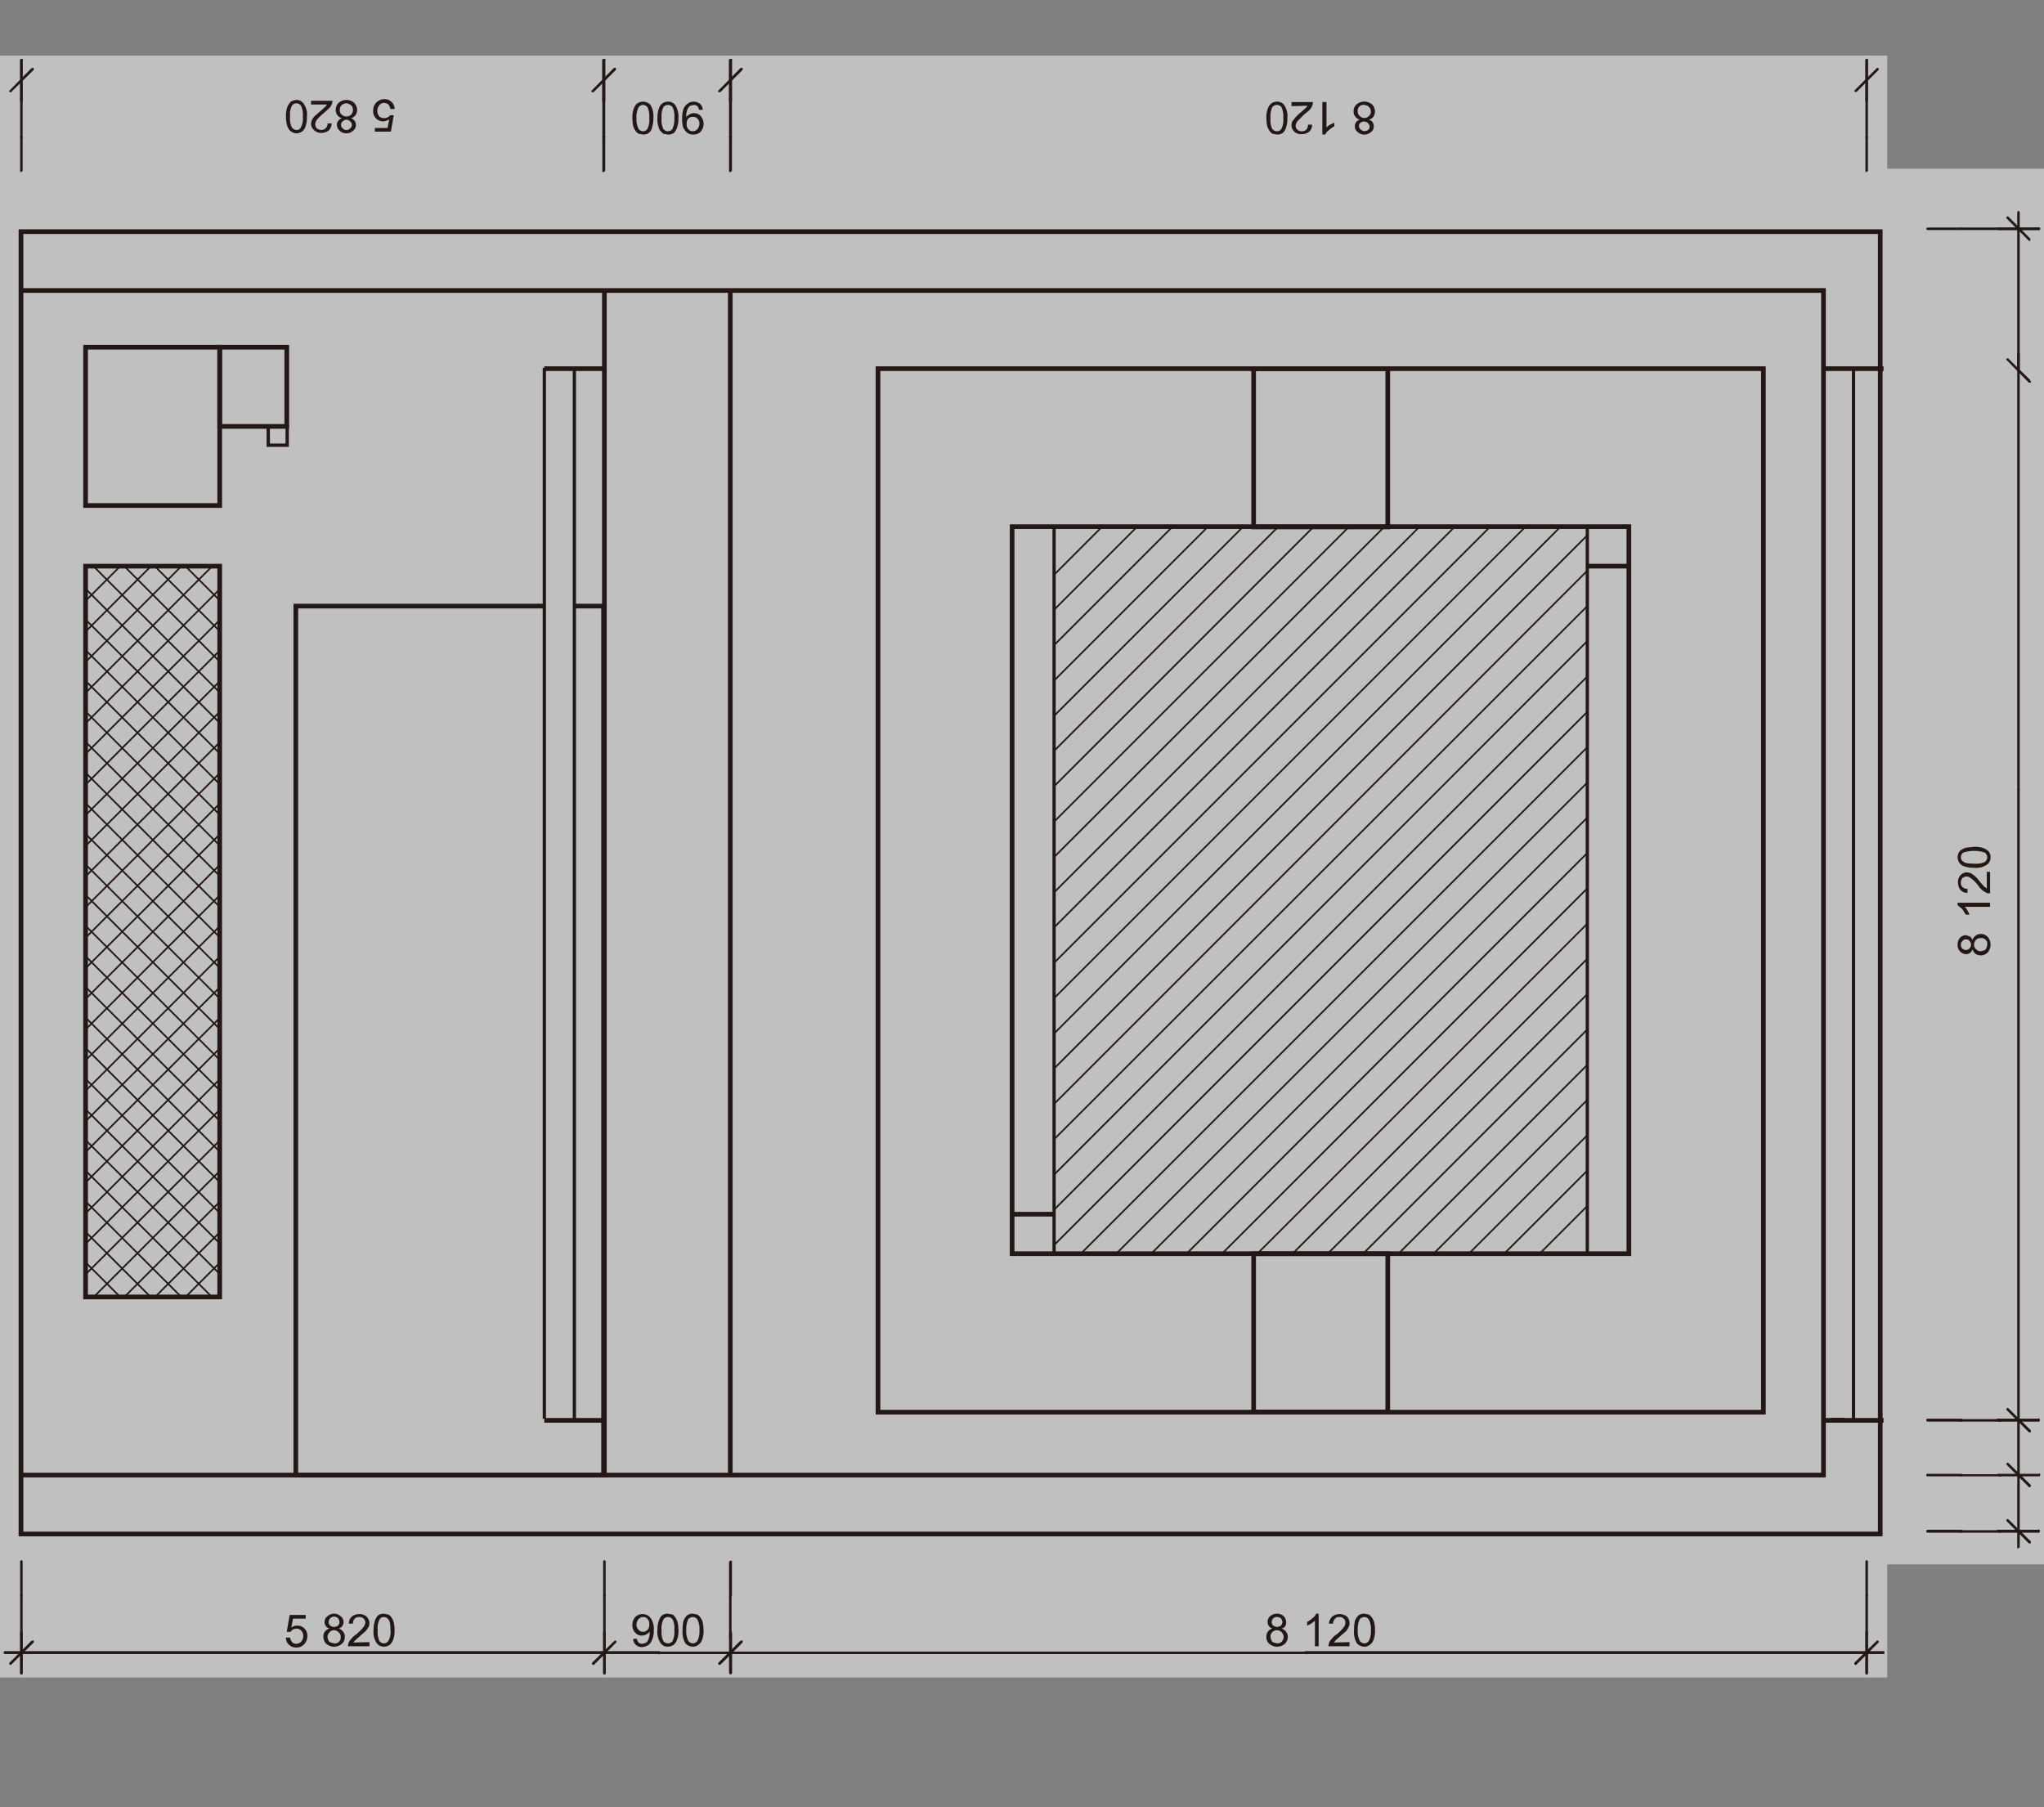 <svg xmlns="http://www.w3.org/2000/svg" xmlns:xlink="http://www.w3.org/1999/xlink" width="496.8" height="439.2" viewBox="0 0 496.8 439.2">
  <rect x="0" y="0" width="496.8" height="439.2" fill="#808080" stroke="none"/>
  <defs>
    <clipPath id="a" transform="translate(0 13.5)">
      <rect x="20.8" y="124.1" width="32.6" height="177.61" style="fill: none"/>
    </clipPath>
    <clipPath id="b" transform="translate(0 13.5)">
      <rect x="256.2" y="114.5" width="129.6" height="176.69" style="fill: none"/>
    </clipPath>
  </defs>
  <g>
    <polygon points="496.8 41 496.8 380.2 458.7 380.2 458.7 407.7 0 407.7 0 13.5 458.7 13.5 458.7 41 496.8 41" style="fill: #fff;opacity: 0.5"/>
    <g>
      <rect x="5.1" y="56.3" width="451.9" height="316.52" style="fill: none;stroke: #231815;stroke-miterlimit: 10;stroke-width: 1.137px"/>
      <g>
        <path d="M477.8,217.4a1.3,1.3,0,0,0,.9-2.2,1,1,0,0,0-.9-.4.9.9,0,0,0-.8.4,1,1,0,0,0-.4.9,1.2,1.2,0,0,0,.3.9,1.8,1.8,0,0,0,.9.4Zm3.6.3.8-.2a.9.9,0,0,0,.6-.6,2.4,2.4,0,0,0,.2-.8,1.4,1.4,0,0,0-1.6-1.6,1.5,1.5,0,0,0-1.1.4,1.8,1.8,0,0,0-.5,1.2,1.4,1.4,0,0,0,.5,1.1,1.6,1.6,0,0,0,1.1.5Zm-2-.5a1.5,1.5,0,0,1-.6.9,1.7,1.7,0,0,1-1,.3,2.2,2.2,0,0,1-2-2.3,2.5,2.5,0,0,1,.6-1.7,2,2,0,0,1,1.5-.6l.9.3a1.5,1.5,0,0,1,.6.9,1.9,1.9,0,0,1,.8-1.1,1.7,1.7,0,0,1,1.2-.4,2.1,2.1,0,0,1,1.7.7,2.9,2.9,0,0,1,0,3.8,2.4,2.4,0,0,1-1.7.7,2.8,2.8,0,0,1-1.3-.4,3,3,0,0,1-.7-1.1Z" transform="translate(0 13.5)" style="fill: #231815"/>
        <path d="M483.7,205.9v1h-6.2a2.2,2.2,0,0,1,.7.9,9.3,9.3,0,0,1,.5,1h-.9l-.9-1.4-1.1-.9v-.6Z" transform="translate(0 13.5)" style="fill: #231815"/>
        <path d="M482.8,198.4h.9v5.2H483l-1-.6a5.1,5.1,0,0,1-1.2-1.3,8.8,8.8,0,0,0-1.7-1.7,2.1,2.1,0,0,0-1.1-.5,1.8,1.8,0,0,0-1,.4,1.5,1.5,0,0,0-.4,1.1,1.4,1.4,0,0,0,.4,1.1,1.6,1.6,0,0,0,1.2.4v1a2.2,2.2,0,0,1-1.7-.7,2.8,2.8,0,0,1-.6-1.8,2.4,2.4,0,0,1,.6-1.8,2.4,2.4,0,0,1,1.6-.7l.9.2,1,.7a11.6,11.6,0,0,1,1.3,1.5l1,1.1.6.4v-3.9Z" transform="translate(0 13.5)" style="fill: #231815"/>
        <path d="M479.8,196.4a5.1,5.1,0,0,0,2.6-.4,1.4,1.4,0,0,0,.6-1.1,1.4,1.4,0,0,0-.6-1.2,8.6,8.6,0,0,0-5.2,0,1.4,1.4,0,0,0-.6,1.2,1.1,1.1,0,0,0,.6,1c.4.4,1.3.5,2.6.5Zm0,1a6.5,6.5,0,0,1-2.2-.3,2.4,2.4,0,0,1-1.3-.8,2.4,2.4,0,0,1-.2-2.6,1.6,1.6,0,0,1,.7-.7,3.3,3.3,0,0,1,1.2-.5l1.8-.2a6.5,6.5,0,0,1,2.2.3,3.2,3.2,0,0,1,1.3.8,2,2,0,0,1,.5,1.5,2.1,2.1,0,0,1-.8,1.7,4.7,4.7,0,0,1-3.2.8Z" transform="translate(0 13.5)" style="fill: #231815"/>
      </g>
      <g>
        <path d="M95.9,13h-1a2.8,2.8,0,0,0-.5-1.1,1.8,1.8,0,0,0-1-.4,1.4,1.4,0,0,0-1.2.6,2,2,0,0,0-.5,1.4,2.1,2.1,0,0,0,.5,1.3,1.6,1.6,0,0,0,1.2.4,1.1,1.1,0,0,0,.8-.2,1,1,0,0,0,.6-.5h.9l-.7,4H91.1v-.9h3.1l.4-2.1a3,3,0,0,1-1.5.5,2.6,2.6,0,0,1-1.7-.7,2.5,2.5,0,0,1-.7-1.9,2.8,2.8,0,0,1,.6-1.8,2.7,2.7,0,0,1,2.1-1,2.4,2.4,0,0,1,1.7.6,2.5,2.5,0,0,1,.8,1.6Z" transform="translate(0 13.5)" style="fill: #231815"/>
        <path d="M85.5,16.9a1,1,0,0,0-.4-.9,1.2,1.2,0,0,0-1.8,0,.9.9,0,0,0-.4.8,1,1,0,0,0,.4.9,1.2,1.2,0,0,0,1.8,0,.9.9,0,0,0,.4-.8Zm.3-3.7a3.1,3.1,0,0,0-.2-.8,1,1,0,0,0-.6-.5,1.3,1.3,0,0,0-.8-.3,1.7,1.7,0,0,0-1.2.5,1.5,1.5,0,0,0-.4,1.1,1.3,1.3,0,0,0,.5,1.2,1.7,1.7,0,0,0,2.2,0,1.7,1.7,0,0,0,.5-1.2Zm-.5,2a2.2,2.2,0,0,1,.9.7,1.4,1.4,0,0,1,.3.9,1.8,1.8,0,0,1-.7,1.5,2.4,2.4,0,0,1-3.2,0,1.8,1.8,0,0,1-.7-1.5,1.2,1.2,0,0,1,.3-.9,2.2,2.2,0,0,1,.9-.7,1.8,1.8,0,0,1-1.1-.7,2,2,0,0,1-.4-1.3,2.3,2.3,0,0,1,.7-1.7,2.9,2.9,0,0,1,3.8,0,2.8,2.8,0,0,1,.7,1.7,2.2,2.2,0,0,1-.4,1.3,1.6,1.6,0,0,1-1.1.7Z" transform="translate(0 13.5)" style="fill: #231815"/>
        <path d="M75.6,11.9V11h5.2a1.3,1.3,0,0,1-.1.6,2.4,2.4,0,0,1-.6,1.1l-1.3,1.2a14.2,14.2,0,0,0-1.7,1.6,2.4,2.4,0,0,0-.5,1.2,1.8,1.8,0,0,0,.4,1,2.1,2.1,0,0,0,1.1.4,1.4,1.4,0,0,0,1.1-.5,1.2,1.2,0,0,0,.4-1.1h1a2.4,2.4,0,0,1-.7,1.7,2.8,2.8,0,0,1-1.8.6,2.5,2.5,0,0,1-1.8-.7,2.1,2.1,0,0,1-.7-1.5,2.9,2.9,0,0,1,.2-.9,3.6,3.6,0,0,1,.7-1L78,13.4l1.1-1,.4-.5Z" transform="translate(0 13.5)" style="fill: #231815"/>
        <path d="M73.6,14.8a4.9,4.9,0,0,0-.4-2.5,1.3,1.3,0,0,0-2.3,0,4.9,4.9,0,0,0-.4,2.5,5.1,5.1,0,0,0,.4,2.6,1.5,1.5,0,0,0,1.2.7,1.1,1.1,0,0,0,1-.6,4.6,4.6,0,0,0,.5-2.7Zm1,0a7.1,7.1,0,0,1-.3,2.3,2.4,2.4,0,0,1-.8,1.3,2.4,2.4,0,0,1-1.4.5,1.8,1.8,0,0,1-1.1-.3,1.9,1.9,0,0,1-.8-.7,4.3,4.3,0,0,1-.5-1.2,9.2,9.2,0,0,1-.2-1.9,6.9,6.9,0,0,1,.3-2.2,4.1,4.1,0,0,1,.8-1.3,2.5,2.5,0,0,1,1.5-.5,2,2,0,0,1,1.7.9,4.4,4.4,0,0,1,.8,3.1Z" transform="translate(0 13.5)" style="fill: #231815"/>
      </g>
      <g>
        <path d="M166.9,16.6a1.7,1.7,0,0,0,.4,1.3,1.3,1.3,0,0,0,1.1.5,1.6,1.6,0,0,0,1.1-.5,2.2,2.2,0,0,0,.5-1.4,1.7,1.7,0,0,0-.5-1.2,1.4,1.4,0,0,0-1.1-.4,1.5,1.5,0,0,0-1.1.4,1.8,1.8,0,0,0-.4,1.3Zm3.9-3.4h-.9a1.9,1.9,0,0,0-.4-.9,1.6,1.6,0,0,0-.9-.3l-.8.2a1.2,1.2,0,0,0-.5.5,3,3,0,0,0-.4,1,3.7,3.7,0,0,0-.1,1.1V15a1.9,1.9,0,0,1,.8-.7,2,2,0,0,1,1.1-.3,2.1,2.1,0,0,1,1.6.7,2.9,2.9,0,0,1,0,3.8,2.4,2.4,0,0,1-1.8.7,2.3,2.3,0,0,1-1.4-.4,4,4,0,0,1-1-1.2,6.1,6.1,0,0,1-.3-2.2,7.8,7.8,0,0,1,.3-2.4,3.4,3.4,0,0,1,1-1.3,2.5,2.5,0,0,1,3,0,2,2,0,0,1,.7,1.5Z" transform="translate(0 13.5)" style="fill: #231815"/>
        <path d="M163.9,15.2a5.4,5.4,0,0,0-.4-2.6,1.4,1.4,0,0,0-1.2-.6,1.4,1.4,0,0,0-1.1.6,5.4,5.4,0,0,0-.4,2.6,5.1,5.1,0,0,0,.4,2.6,1.4,1.4,0,0,0,1.2.6,1.4,1.4,0,0,0,1-.5,5.6,5.6,0,0,0,.5-2.7Zm1,0a6.5,6.5,0,0,1-.3,2.2,3.7,3.7,0,0,1-.8,1.4,2.4,2.4,0,0,1-1.5.4l-1.1-.2-.8-.8a3.6,3.6,0,0,1-.4-1.1,5.3,5.3,0,0,1-.2-1.9,6.5,6.5,0,0,1,.3-2.2,2.4,2.4,0,0,1,.8-1.3,2.4,2.4,0,0,1,1.4-.5,2.2,2.2,0,0,1,1.8.8,5.4,5.4,0,0,1,.8,3.2Z" transform="translate(0 13.5)" style="fill: #231815"/>
        <path d="M157.8,15.2a5.4,5.4,0,0,0-.4-2.6,1.4,1.4,0,0,0-1.1-.6,1.3,1.3,0,0,0-1.1.6,5.1,5.1,0,0,0-.5,2.6,4.9,4.9,0,0,0,.5,2.6,1.3,1.3,0,0,0,1.1.6,1.2,1.2,0,0,0,1-.5,4.6,4.6,0,0,0,.5-2.7Zm1,0a6.5,6.5,0,0,1-.3,2.2,2.2,2.2,0,0,1-.8,1.4,2.3,2.3,0,0,1-1.4.4l-1.1-.2a2,2,0,0,1-.8-.8,3.7,3.7,0,0,1-.5-1.1,9.2,9.2,0,0,1-.2-1.9A6.5,6.5,0,0,1,154,13a3.2,3.2,0,0,1,.8-1.3,2.5,2.5,0,0,1,1.5-.5,2.5,2.5,0,0,1,1.8.8,5.4,5.4,0,0,1,.7,3.2Z" transform="translate(0 13.5)" style="fill: #231815"/>
      </g>
      <g>
        <g>
          <path d="M69.5,384.5h1a2.3,2.3,0,0,0,.5,1.1,1.3,1.3,0,0,0,1,.4,1.7,1.7,0,0,0,1.2-.5,2.2,2.2,0,0,0,.5-1.4,1.7,1.7,0,0,0-.5-1.3,1.7,1.7,0,0,0-1.2-.5l-.8.2-.6.6h-.9l.7-4.1h3.9v.9H71.2l-.4,2.2a2.1,2.1,0,0,1,1.5-.5,2.3,2.3,0,0,1,1.7.7,2.4,2.4,0,0,1,.7,1.8,2.8,2.8,0,0,1-.6,1.8,2.4,2.4,0,0,1-2.1,1,2.4,2.4,0,0,1-1.7-.6,2.3,2.3,0,0,1-.8-1.6Z" transform="translate(0 13.5)" style="fill: #231815"/>
          <path d="M79.9,380.7a1,1,0,0,0,.4.9,1.5,1.5,0,0,0,1.8,0,1,1,0,0,0,.4-.9,1.3,1.3,0,0,0-2.6,0Zm-.3,3.6a2.4,2.4,0,0,0,.2.8.9.9,0,0,0,.6.6l.8.2a1.4,1.4,0,0,0,1.6-1.6,1.3,1.3,0,0,0-.5-1.1,1.6,1.6,0,0,0-1.1-.5,1.4,1.4,0,0,0-1.1.5,1.6,1.6,0,0,0-.5,1.1Zm.5-2a1.5,1.5,0,0,1-.9-.6,1.7,1.7,0,0,1-.3-1,1.6,1.6,0,0,1,.7-1.4,2.4,2.4,0,0,1,3.2,0,1.7,1.7,0,0,1,.7,1.4,1.7,1.7,0,0,1-.3,1,1.5,1.5,0,0,1-.9.6,1.9,1.9,0,0,1,1.1.8,1.6,1.6,0,0,1,.4,1.2,2.1,2.1,0,0,1-.7,1.7,2.9,2.9,0,0,1-3.8,0,2.4,2.4,0,0,1-.7-1.7A2,2,0,0,1,79,383a2.1,2.1,0,0,1,1.1-.7Z" transform="translate(0 13.5)" style="fill: #231815"/>
          <path d="M89.8,385.6v1H84.6a1.5,1.5,0,0,1,.1-.7,2.1,2.1,0,0,1,.6-1,5.1,5.1,0,0,1,1.3-1.2,13.2,13.2,0,0,0,1.7-1.7,2.1,2.1,0,0,0,.5-1.2,1.4,1.4,0,0,0-1.5-1.3,1.4,1.4,0,0,0-1.1.4,1.6,1.6,0,0,0-.4,1.2h-1a2.2,2.2,0,0,1,.7-1.7,2.8,2.8,0,0,1,1.8-.6,2.4,2.4,0,0,1,1.8.6,2.4,2.4,0,0,1,.7,1.6,2.9,2.9,0,0,1-.2.9l-.7,1-1.5,1.3-1.1,1-.4.5Z" transform="translate(0 13.5)" style="fill: #231815"/>
          <path d="M91.8,382.7a5.4,5.4,0,0,0,.4,2.6,1.4,1.4,0,0,0,1.1.6,1.3,1.3,0,0,0,1.1-.6,4.2,4.2,0,0,0,.5-2.6c0-1.3-.1-2.2-.5-2.6a1.3,1.3,0,0,0-1.1-.6,1.2,1.2,0,0,0-1,.5,4.6,4.6,0,0,0-.5,2.7Zm-1,0a6.5,6.5,0,0,1,.3-2.2,3.2,3.2,0,0,1,.8-1.4,2.3,2.3,0,0,1,1.4-.4l1.1.2a2,2,0,0,1,.8.8,3.7,3.7,0,0,1,.5,1.1,9.2,9.2,0,0,1,.2,1.9,6.5,6.5,0,0,1-.3,2.2,3.2,3.2,0,0,1-.8,1.3,2.5,2.5,0,0,1-1.5.5,2.1,2.1,0,0,1-1.7-.8,4.7,4.7,0,0,1-.8-3.2Z" transform="translate(0 13.5)" style="fill: #231815"/>
        </g>
        <g>
          <path d="M157.8,381.3a1.7,1.7,0,0,0-.4-1.3,1.3,1.3,0,0,0-1.1-.5,1.6,1.6,0,0,0-1.1.5,2.2,2.2,0,0,0-.5,1.4,1.7,1.7,0,0,0,.5,1.2,1.4,1.4,0,0,0,1.1.5,1.6,1.6,0,0,0,1.1-.5,1.8,1.8,0,0,0,.4-1.3Zm-3.9,3.5h.9a1.9,1.9,0,0,0,.4.9,1.4,1.4,0,0,0,.9.3l.8-.2a1.2,1.2,0,0,0,.5-.5,3,3,0,0,0,.4-1,3.7,3.7,0,0,0,.1-1.1v-.2a1.9,1.9,0,0,1-.8.7,2,2,0,0,1-1.1.3,2,2,0,0,1-1.6-.7,2.5,2.5,0,0,1-.7-1.9,2.9,2.9,0,0,1,.7-1.9,2.4,2.4,0,0,1,1.8-.7,2.3,2.3,0,0,1,1.4.4,2.7,2.7,0,0,1,.9,1.2,4.3,4.3,0,0,1,.4,2.2,5.5,5.5,0,0,1-.4,2.4,2.5,2.5,0,0,1-.9,1.3,3,3,0,0,1-1.5.5,2.1,2.1,0,0,1-1.5-.5,1.9,1.9,0,0,1-.7-1.4Z" transform="translate(0 13.5)" style="fill: #231815"/>
          <path d="M160.8,382.7a5.4,5.4,0,0,0,.4,2.6,1.4,1.4,0,0,0,1.1.6,1.4,1.4,0,0,0,1.2-.6,5.4,5.4,0,0,0,.4-2.6,5.1,5.1,0,0,0-.4-2.6,1.4,1.4,0,0,0-1.2-.6,1.2,1.2,0,0,0-1,.5,4.6,4.6,0,0,0-.5,2.7Zm-1,0a6.5,6.5,0,0,1,.3-2.2,3.2,3.2,0,0,1,.8-1.4,2.3,2.3,0,0,1,1.4-.4l1.2.2a2.7,2.7,0,0,1,.7.8,3.7,3.7,0,0,1,.5,1.1,9.2,9.2,0,0,1,.2,1.9,6.5,6.5,0,0,1-.3,2.2,3.2,3.2,0,0,1-.8,1.3,2.5,2.5,0,0,1-1.5.5,2.1,2.1,0,0,1-1.7-.8,4.7,4.7,0,0,1-.8-3.2Z" transform="translate(0 13.5)" style="fill: #231815"/>
          <path d="M166.8,382.7a5.1,5.1,0,0,0,.5,2.6,1.4,1.4,0,0,0,1.1.6,1.3,1.3,0,0,0,1.1-.6,5.1,5.1,0,0,0,.5-2.6,4.9,4.9,0,0,0-.5-2.6,1.3,1.3,0,0,0-1.1-.6,1.6,1.6,0,0,0-1.1.5,5.6,5.6,0,0,0-.5,2.7Zm-.9,0a11.8,11.8,0,0,1,.2-2.2,3.4,3.4,0,0,1,.9-1.4,2.1,2.1,0,0,1,1.4-.4l1.1.2a3,3,0,0,1,.8.8,3.7,3.7,0,0,1,.5,1.1,9.2,9.2,0,0,1,.2,1.9,6.5,6.5,0,0,1-.3,2.2,2.5,2.5,0,0,1-.9,1.3,2,2,0,0,1-1.4.5,2.5,2.5,0,0,1-1.8-.8,5.4,5.4,0,0,1-.7-3.2Z" transform="translate(0 13.5)" style="fill: #231815"/>
        </g>
        <g>
          <path d="M309.1,380.7a1,1,0,0,0,.4.9,1.5,1.5,0,0,0,1.8,0,1.3,1.3,0,0,0,.4-.9,1.8,1.8,0,0,0-.4-.9,1.6,1.6,0,0,0-.9-.3,1.2,1.2,0,0,0-1.3,1.2Zm-.3,3.6a2.4,2.4,0,0,0,.2.8.9.9,0,0,0,.6.6l.8.2a1.4,1.4,0,0,0,1.1-.4,1.7,1.7,0,0,0,.5-1.2,1.7,1.7,0,0,0-1.6-1.6,1.7,1.7,0,0,0-1.2.5,1.5,1.5,0,0,0-.4,1.1Zm.5-2a1.5,1.5,0,0,1-.9-.6,1.7,1.7,0,0,1-.3-1,1.8,1.8,0,0,1,.6-1.4,2.4,2.4,0,0,1,1.7-.6,2.1,2.1,0,0,1,1.6.6,2,2,0,0,1,.6,1.4,1.6,1.6,0,0,1-.2,1,1.5,1.5,0,0,1-.9.6,2.3,2.3,0,0,1,1.1.8,2.1,2.1,0,0,1,.4,1.2,2.4,2.4,0,0,1-.7,1.7,2.9,2.9,0,0,1-3.8,0,2.1,2.1,0,0,1-.7-1.7,2,2,0,0,1,.4-1.3,1.8,1.8,0,0,1,1.1-.7Z" transform="translate(0 13.5)" style="fill: #231815"/>
          <path d="M320.5,386.6h-.9v-6.2l-.9.7-1,.5v-.9a7.1,7.1,0,0,0,1.4-1,2.4,2.4,0,0,0,.8-1h.6v7.9Z" transform="translate(0 13.5)" style="fill: #231815"/>
          <path d="M328,385.6v1h-5.1a1.5,1.5,0,0,1,.1-.7,2.1,2.1,0,0,1,.6-1,5.1,5.1,0,0,1,1.3-1.2,13.2,13.2,0,0,0,1.7-1.7,1.9,1.9,0,0,0,.4-1.2,1.1,1.1,0,0,0-.4-.9,1.2,1.2,0,0,0-1-.4,1.2,1.2,0,0,0-1.1.4,1.7,1.7,0,0,0-.5,1.2h-1a2.7,2.7,0,0,1,.8-1.7,2.6,2.6,0,0,1,1.8-.6,2.8,2.8,0,0,1,1.8.6,2.3,2.3,0,0,1,.6,1.6,1.5,1.5,0,0,1-.2.9,3.7,3.7,0,0,1-.6,1l-1.5,1.3-1.1,1-.4.5Z" transform="translate(0 13.5)" style="fill: #231815"/>
          <path d="M330,382.7a5.1,5.1,0,0,0,.5,2.6,1.4,1.4,0,0,0,1.1.6,1.3,1.3,0,0,0,1.1-.6,5.1,5.1,0,0,0,.5-2.6,4.9,4.9,0,0,0-.5-2.6,1.3,1.3,0,0,0-1.1-.6,1.6,1.6,0,0,0-1.1.5,5.6,5.6,0,0,0-.5,2.7Zm-.9,0a11.8,11.8,0,0,1,.2-2.2,3.4,3.4,0,0,1,.9-1.4,2.1,2.1,0,0,1,1.4-.4l1.1.2a3,3,0,0,1,.8.8,3.7,3.7,0,0,1,.5,1.1,9.2,9.2,0,0,1,.2,1.9,6.5,6.5,0,0,1-.3,2.2,2.5,2.5,0,0,1-.9,1.3,2,2,0,0,1-1.4.5,2.5,2.5,0,0,1-1.8-.8,5.4,5.4,0,0,1-.7-3.2Z" transform="translate(0 13.5)" style="fill: #231815"/>
        </g>
      </g>
      <g>
        <path d="M332.9,17.2a1.4,1.4,0,0,0-2.2-.9,1,1,0,0,0-.4.9,1.4,1.4,0,0,0,2.2.9,1.1,1.1,0,0,0,.4-.9Zm.3-3.6a2.4,2.4,0,0,0-.2-.8l-.6-.6-.8-.2a1.4,1.4,0,0,0-1.6,1.6,1.3,1.3,0,0,0,.5,1.1,1.5,1.5,0,0,0,2.2,0,1.4,1.4,0,0,0,.5-1.1Zm-.5,2a1.5,1.5,0,0,1,.9.6,1.7,1.7,0,0,1,.3,1,1.6,1.6,0,0,1-.7,1.4,2.4,2.4,0,0,1-3.2,0,1.7,1.7,0,0,1-.7-1.4,1.7,1.7,0,0,1,.3-1,1.5,1.5,0,0,1,.9-.6,1.9,1.9,0,0,1-1.1-.8,1.6,1.6,0,0,1-.4-1.2,2.1,2.1,0,0,1,.7-1.7,2.9,2.9,0,0,1,3.8,0,2.6,2.6,0,0,1,.7,1.7,2.8,2.8,0,0,1-.4,1.3,2.1,2.1,0,0,1-1.1.7Z" transform="translate(0 13.5)" style="fill: #231815"/>
        <path d="M321.4,11.3h1v6.2a3.5,3.5,0,0,1,.9-.7l1-.5v.9a7.1,7.1,0,0,0-1.4,1,2.4,2.4,0,0,0-.8,1h-.7V11.3Z" transform="translate(0 13.5)" style="fill: #231815"/>
        <path d="M313.9,12.3v-1h5.2a1.5,1.5,0,0,1-.1.7,3,3,0,0,1-.6,1.1,8.1,8.1,0,0,1-1.3,1.1l-1.7,1.7a2.1,2.1,0,0,0-.5,1.2,1.4,1.4,0,0,0,1.5,1.3,1.4,1.4,0,0,0,1.1-.4,1.6,1.6,0,0,0,.4-1.2h1a2.2,2.2,0,0,1-.7,1.7,2.8,2.8,0,0,1-1.8.6,2.4,2.4,0,0,1-1.8-.6,2.2,2.2,0,0,1-.7-1.6,2.9,2.9,0,0,1,.2-.9l.7-.9a10.8,10.8,0,0,1,1.5-1.4l1.1-1,.4-.5Z" transform="translate(0 13.5)" style="fill: #231815"/>
        <path d="M311.9,15.2a5.4,5.4,0,0,0-.4-2.6,1.4,1.4,0,0,0-1.1-.6,1.4,1.4,0,0,0-1.2.6,5.4,5.4,0,0,0-.4,2.6,5.1,5.1,0,0,0,.4,2.6,1.4,1.4,0,0,0,1.2.6,1.2,1.2,0,0,0,1-.5,4.6,4.6,0,0,0,.5-2.7Zm1,0a6.5,6.5,0,0,1-.3,2.2,2.7,2.7,0,0,1-.8,1.4,2.3,2.3,0,0,1-1.4.4l-1.1-.2a2,2,0,0,1-.8-.8,3.7,3.7,0,0,1-.5-1.1,9.2,9.2,0,0,1-.2-1.9,6.5,6.5,0,0,1,.3-2.2,3.2,3.2,0,0,1,.8-1.3,2.5,2.5,0,0,1,1.5-.5,2.1,2.1,0,0,1,1.7.8,4.7,4.7,0,0,1,.8,3.2Z" transform="translate(0 13.5)" style="fill: #231815"/>
      </g>
      <g>
        <path d="M1.2,388.3h4a.1.1,0,0,0,.1-.1c0-.1,0-.2-.1-.2h-4c-.1,0-.1.1-.1.2a.1.1,0,0,0,.1.1" transform="translate(0 13.5)" style="fill: #231815;stroke: #231815;stroke-miterlimit: 10;stroke-width: 0.405px"/>
        <path d="M5.2,388.3h155a.1.1,0,0,0,.1-.1c0-.1,0-.2-.1-.2H5.2c-.1,0-.1.1-.1.2a.1.1,0,0,0,.1.1" transform="translate(0 13.5)" style="fill: #231815;stroke: #231815;stroke-miterlimit: 10;stroke-width: 0.405px"/>
        <path d="M7.8,385.4l-5.3,5.3c-.1.1-.1.2,0,.2s.1.1.1,0L8,385.6v-.2H7.8" transform="translate(0 13.5)" style="fill: #231815;stroke: #231815;stroke-miterlimit: 10;stroke-width: 0.405px"/>
        <path d="M5.3,393.2v-10c0-.1,0-.2-.1-.2s-.1.1-.1.2v10a.1.1,0,0,0,.2,0" transform="translate(0 13.5)" style="fill: #231815;stroke: #231815;stroke-miterlimit: 10;stroke-width: 0.405px"/>
        <path d="M147,393.2v-10c0-.1,0-.2-.1-.2s-.1.1-.1.2v10a.1.1,0,0,0,.2,0" transform="translate(0 13.5)" style="fill: #231815;stroke: #231815;stroke-miterlimit: 10;stroke-width: 0.405px"/>
        <path d="M160.2,388.3H317.5l-.2-.2H160.2c-.1,0-.1.1-.1.2a.1.1,0,0,0,.1.1" transform="translate(0 13.5)" style="fill: #231815;stroke: #231815;stroke-miterlimit: 10;stroke-width: 0.405px"/>
        <path d="M149.5,385.4l-5.4,5.3v.2c.1.1.2.1.2,0l5.3-5.3c.1-.1.1-.1,0-.2h-.1" transform="translate(0 13.5)" style="fill: #231815;stroke: #231815;stroke-miterlimit: 10;stroke-width: 0.405px"/>
        <path d="M177.7,393.2v-10a.2.2,0,0,0-.2-.2v10.2h.3" transform="translate(0 13.5)" style="fill: #231815;stroke: #231815;stroke-miterlimit: 10;stroke-width: 0.405px"/>
        <path d="M317.3,388.3H453.7a.1.1,0,0,0,.1-.1c0-.1,0-.2-.1-.2H317.3v.2h.1" transform="translate(0 13.5)" style="fill: #231815;stroke: #231815;stroke-miterlimit: 10;stroke-width: 0.405px"/>
        <path d="M180.1,385.4l-5.3,5.3c-.1.1-.1.2,0,.2s.1.1.2,0l5.3-5.3v-.2h-.2" transform="translate(0 13.5)" style="fill: #231815;stroke: #231815;stroke-miterlimit: 10;stroke-width: 0.405px"/>
        <path d="M451.1,390.9l5.3-5.3c.1-.1.1-.1,0-.2h-.1l-5.4,5.3v.2c.1.1.2.1.2,0" transform="translate(0 13.5)" style="fill: #231815;stroke: #231815;stroke-miterlimit: 10;stroke-width: 0.405px"/>
        <path d="M453.7,388.3h4.1V388h-4c-.1,0-.1.1-.1.2a.1.1,0,0,0,.1.1" transform="translate(0 13.5)" style="fill: #231815;stroke: #231815;stroke-miterlimit: 10;stroke-width: 0.405px"/>
        <path d="M453.8,393.2v-10c0-.1,0-.2-.1-.2s-.1.1-.1.2v10a.1.1,0,1,0,.2,0" transform="translate(0 13.5)" style="fill: #231815;stroke: #231815;stroke-miterlimit: 10;stroke-width: 0.405px"/>
        <path d="M5.1,366v8.2c0,.1,0,.2.1.2s.1-.1.1-.2V366a.1.1,0,0,0-.2,0" transform="translate(0 13.5)" style="fill: #231815;stroke: #231815;stroke-miterlimit: 10;stroke-width: 0.405px"/>
        <path d="M5.1,374.2v9.4c0,.1,0,.2.1.2s.1-.1.1-.2v-9.4H5.1" transform="translate(0 13.5)" style="fill: #231815;stroke: #231815;stroke-miterlimit: 10;stroke-width: 0.405px"/>
        <path d="M5.2,383.8h0" transform="translate(0 13.5)" style="fill: #231815;stroke: #231815;stroke-miterlimit: 10;stroke-width: 0.405px"/>
        <path d="M5.2,383.8h0" transform="translate(0 13.5)" style="fill: #231815;stroke: #231815;stroke-miterlimit: 10;stroke-width: 0.405px"/>
        <path d="M5.1,383.6V393c0,.1,0,.1.1.1s.1,0,.1-.1v-9.4a.1.1,0,1,0-.2,0" transform="translate(0 13.5)" style="fill: #231815;stroke: #231815;stroke-miterlimit: 10;stroke-width: 0.405px"/>
        <path d="M146.8,366v8.2c0,.1,0,.2.1.2s.1-.1.1-.2V366a.1.1,0,0,0-.2,0" transform="translate(0 13.5)" style="fill: #231815;stroke: #231815;stroke-miterlimit: 10;stroke-width: 0.405px"/>
        <path d="M146.8,374.2v9.4c0,.1,0,.2.1.2s.1-.1.1-.2v-9.4h-.2" transform="translate(0 13.5)" style="fill: #231815;stroke: #231815;stroke-miterlimit: 10;stroke-width: 0.405px"/>
        <path d="M146.9,383.8h0" transform="translate(0 13.5)" style="fill: #231815;stroke: #231815;stroke-miterlimit: 10;stroke-width: 0.405px"/>
        <path d="M146.9,383.8h0" transform="translate(0 13.5)" style="fill: #231815;stroke: #231815;stroke-miterlimit: 10;stroke-width: 0.405px"/>
        <path d="M146.8,383.6V393c0,.1,0,.1.1.1s.1,0,.1-.1v-9.4a.1.1,0,0,0-.2,0" transform="translate(0 13.5)" style="fill: #231815;stroke: #231815;stroke-miterlimit: 10;stroke-width: 0.405px"/>
        <path d="M177.4,366v8.2a.3.3,0,0,0,.1.2.2.2,0,0,0,.2-.2V366h-.3" transform="translate(0 13.5)" style="fill: #231815;stroke: #231815;stroke-miterlimit: 10;stroke-width: 0.405px"/>
        <path d="M177.4,374.2v9.6l.2-.2v-9.4h-.3" transform="translate(0 13.5)" style="fill: #231815;stroke: #231815;stroke-miterlimit: 10;stroke-width: 0.405px"/>
        <path d="M177.5,383.8a.1.1,0,0,0,.1-.1h-.1" transform="translate(0 13.5)" style="fill: #231815;stroke: #231815;stroke-miterlimit: 10;stroke-width: 0.405px"/>
        <path d="M177.5,383.8a.1.1,0,0,0,.1-.1h-.1" transform="translate(0 13.5)" style="fill: #231815;stroke: #231815;stroke-miterlimit: 10;stroke-width: 0.405px"/>
        <path d="M177.4,383.6V393a.1.1,0,0,0,.1.1c.1,0,.2,0,.2-.1v-9.4h-.3" transform="translate(0 13.5)" style="fill: #231815;stroke: #231815;stroke-miterlimit: 10;stroke-width: 0.405px"/>
        <path d="M453.6,366v8.2c0,.1,0,.2.1.2s.1-.1.1-.2V366a.1.1,0,0,0-.2,0" transform="translate(0 13.5)" style="fill: #231815;stroke: #231815;stroke-miterlimit: 10;stroke-width: 0.405px"/>
        <path d="M453.6,374.2v9.4c0,.1,0,.2.1.2s.1-.1.1-.2v-9.4h-.2" transform="translate(0 13.5)" style="fill: #231815;stroke: #231815;stroke-miterlimit: 10;stroke-width: 0.405px"/>
        <path d="M453.7,383.8a.1.1,0,0,1,.1-.1h-.1" transform="translate(0 13.5)" style="fill: #231815;stroke: #231815;stroke-miterlimit: 10;stroke-width: 0.405px"/>
        <path d="M453.7,383.8a.1.1,0,0,1,.1-.1h-.1" transform="translate(0 13.5)" style="fill: #231815;stroke: #231815;stroke-miterlimit: 10;stroke-width: 0.405px"/>
        <path d="M453.6,383.6V393c0,.1,0,.1.1.1s.1,0,.1-.1v-9.4a.1.1,0,0,0-.2,0" transform="translate(0 13.5)" style="fill: #231815;stroke: #231815;stroke-miterlimit: 10;stroke-width: 0.405px"/>
      </g>
      <g>
        <path d="M457.7,5.9h0" transform="translate(0 13.5)" style="fill: #231815;stroke: #231815;stroke-miterlimit: 10;stroke-width: 0.405px"/>
        <path d="M453.7,5.9h0" transform="translate(0 13.5)" style="fill: #231815;stroke: #231815;stroke-miterlimit: 10;stroke-width: 0.405px"/>
        <path d="M451.1,8.7l5.3-5.3c.1,0,.1-.1,0-.2h-.1l-5.4,5.4h0c.1.1.2.1.2,0" transform="translate(0 13.5)" style="fill: #231815;stroke: #231815;stroke-miterlimit: 10;stroke-width: 0.405px"/>
        <path d="M453.6,1V11h.2V1h-.2" transform="translate(0 13.5)" style="fill: #231815;stroke: #231815;stroke-miterlimit: 10;stroke-width: 0.405px"/>
        <path d="M177.4,1V11h.3V1h-.3" transform="translate(0 13.5)" style="fill: #231815;stroke: #231815;stroke-miterlimit: 10;stroke-width: 0.405px"/>
        <path d="M298.7,5.9h0" transform="translate(0 13.5)" style="fill: #231815;stroke: #231815;stroke-miterlimit: 10;stroke-width: 0.405px"/>
        <path d="M175,8.7l5.3-5.3V3.2h-.2l-5.3,5.4c-.1,0-.1.1,0,.1s.1.1.2,0" transform="translate(0 13.5)" style="fill: #231815;stroke: #231815;stroke-miterlimit: 10;stroke-width: 0.405px"/>
        <path d="M146.6,1V11h.3V1h-.3" transform="translate(0 13.5)" style="fill: #231815;stroke: #231815;stroke-miterlimit: 10;stroke-width: 0.405px"/>
        <path d="M141.6,5.9h0" transform="translate(0 13.5)" style="fill: #231815;stroke: #231815;stroke-miterlimit: 10;stroke-width: 0.405px"/>
        <path d="M144.2,8.7l5.3-5.3V3.2h-.2L144,8.6c-.1,0-.1.1,0,.1s.1.1.2,0" transform="translate(0 13.5)" style="fill: #231815;stroke: #231815;stroke-miterlimit: 10;stroke-width: 0.405px"/>
        <path d="M7.8,3.2,2.5,8.6c-.1,0-.1.1,0,.1s.1.1.1,0L8,3.4V3.2H7.8" transform="translate(0 13.5)" style="fill: #231815;stroke: #231815;stroke-miterlimit: 10;stroke-width: 0.405px"/>
        <path d="M5.2,5.9h0" transform="translate(0 13.5)" style="fill: #231815;stroke: #231815;stroke-miterlimit: 10;stroke-width: 0.405px"/>
        <path d="M5.1,1V11h.2V1H5.1" transform="translate(0 13.5)" style="fill: #231815;stroke: #231815;stroke-miterlimit: 10;stroke-width: 0.405px"/>
        <path d="M453.8,28.1V19.9h-.2v8.2h.2" transform="translate(0 13.5)" style="fill: #231815;stroke: #231815;stroke-miterlimit: 10;stroke-width: 0.405px"/>
        <path d="M453.8,19.9V10.5h-.2v9.4c0,.1,0,.1.1.1s.1,0,.1-.1" transform="translate(0 13.5)" style="fill: #231815;stroke: #231815;stroke-miterlimit: 10;stroke-width: 0.405px"/>
        <path d="M453.7,10.4h0" transform="translate(0 13.5)" style="fill: #231815;stroke: #231815;stroke-miterlimit: 10;stroke-width: 0.405px"/>
        <path d="M453.7,10.4h0" transform="translate(0 13.5)" style="fill: #231815;stroke: #231815;stroke-miterlimit: 10;stroke-width: 0.405px"/>
        <path d="M453.8,10.5V1.1a.1.1,0,0,0-.2,0v9.4h.2" transform="translate(0 13.5)" style="fill: #231815;stroke: #231815;stroke-miterlimit: 10;stroke-width: 0.405px"/>
        <path d="M177.7,28.1V19.9h-.3v8.2h.3" transform="translate(0 13.5)" style="fill: #231815;stroke: #231815;stroke-miterlimit: 10;stroke-width: 0.405px"/>
        <path d="M177.7,19.9V10.5h-.3v9.4a.1.1,0,0,0,.1.1c.1,0,.2,0,.2-.1" transform="translate(0 13.5)" style="fill: #231815;stroke: #231815;stroke-miterlimit: 10;stroke-width: 0.405px"/>
        <path d="M177.5,10.4h0" transform="translate(0 13.5)" style="fill: #231815;stroke: #231815;stroke-miterlimit: 10;stroke-width: 0.405px"/>
        <path d="M177.5,10.4h0" transform="translate(0 13.5)" style="fill: #231815;stroke: #231815;stroke-miterlimit: 10;stroke-width: 0.405px"/>
        <path d="M177.7,10.5V1.1h-.3v9.4h.3" transform="translate(0 13.5)" style="fill: #231815;stroke: #231815;stroke-miterlimit: 10;stroke-width: 0.405px"/>
        <path d="M146.9,28.1V19.9h-.3v8.2h.3" transform="translate(0 13.5)" style="fill: #231815;stroke: #231815;stroke-miterlimit: 10;stroke-width: 0.405px"/>
        <path d="M146.9,19.9V10.5h-.3v9.4a.1.1,0,0,0,.1.1c.1,0,.2,0,.2-.1" transform="translate(0 13.5)" style="fill: #231815;stroke: #231815;stroke-miterlimit: 10;stroke-width: 0.405px"/>
        <path d="M146.7,10.4h0" transform="translate(0 13.5)" style="fill: #231815;stroke: #231815;stroke-miterlimit: 10;stroke-width: 0.405px"/>
        <path d="M146.7,10.4h0" transform="translate(0 13.5)" style="fill: #231815;stroke: #231815;stroke-miterlimit: 10;stroke-width: 0.405px"/>
        <path d="M146.9,10.5V1.1h-.3v9.4h.3" transform="translate(0 13.5)" style="fill: #231815;stroke: #231815;stroke-miterlimit: 10;stroke-width: 0.405px"/>
        <path d="M5.3,28.1V19.9H5.1v8.2h.2" transform="translate(0 13.5)" style="fill: #231815;stroke: #231815;stroke-miterlimit: 10;stroke-width: 0.405px"/>
        <path d="M5.3,19.9V10.5H5.1v9.4c0,.1,0,.1.1.1s.1,0,.1-.1" transform="translate(0 13.5)" style="fill: #231815;stroke: #231815;stroke-miterlimit: 10;stroke-width: 0.405px"/>
        <path d="M5.2,10.4h0" transform="translate(0 13.5)" style="fill: #231815;stroke: #231815;stroke-miterlimit: 10;stroke-width: 0.405px"/>
        <path d="M5.2,10.4h0" transform="translate(0 13.5)" style="fill: #231815;stroke: #231815;stroke-miterlimit: 10;stroke-width: 0.405px"/>
        <path d="M5.3,10.5V1.1a.1.1,0,1,0-.2,0v9.4h.2" transform="translate(0 13.5)" style="fill: #231815;stroke: #231815;stroke-miterlimit: 10;stroke-width: 0.405px"/>
      </g>
      <g>
        <path d="M490.7,362.6v-4a.1.1,0,1,0-.2,0v4h.2" transform="translate(0 13.5)" style="fill: #231815;stroke: #231815;stroke-miterlimit: 10;stroke-width: 0.405px"/>
        <path d="M487.9,356.1l5.3,5.3h.2v-.2l-5.4-5.3h-.1c-.1,0-.1.1,0,.2" transform="translate(0 13.5)" style="fill: #231815;stroke: #231815;stroke-miterlimit: 10;stroke-width: 0.405px"/>
        <path d="M495.6,358.5H485.5v.2h10c.1,0,.1-.1.1-.2a.1.1,0,0,0-.1-.1" transform="translate(0 13.5)" style="fill: #231815;stroke: #231815;stroke-miterlimit: 10;stroke-width: 0.405px"/>
        <path d="M495.6,344.9h-10a.1.1,0,0,0-.1.1h10.1a.1.1,0,0,0,.1-.1c0-.1,0-.1-.1-.1" transform="translate(0 13.5)" style="fill: #231815;stroke: #231815;stroke-miterlimit: 10;stroke-width: 0.405px"/>
        <path d="M490.7,358.7V178.4h-.2V358.7c0,.1,0,.1.1.1s.1,0,.1-.1" transform="translate(0 13.5)" style="fill: #231815;stroke: #231815;stroke-miterlimit: 10;stroke-width: 0.405px"/>
        <path d="M487.9,342.4l5.3,5.3c0,.1.1.1.2,0v-.2l-5.4-5.3h-.1c-.1.1-.1.1,0,.2" transform="translate(0 13.5)" style="fill: #231815;stroke: #231815;stroke-miterlimit: 10;stroke-width: 0.405px"/>
        <path d="M495.6,331.5H485.5v.2h10c.1,0,.1-.1.1-.2a.1.1,0,0,0-.1-.1" transform="translate(0 13.5)" style="fill: #231815;stroke: #231815;stroke-miterlimit: 10;stroke-width: 0.405px"/>
        <path d="M490.7,178.4V42.1c0-.1,0-.1-.1-.1s-.1,0-.1.1V178.4c0,.1,0,.2.1.2s.1-.1.1-.2" transform="translate(0 13.5)" style="fill: #231815;stroke: #231815;stroke-miterlimit: 10;stroke-width: 0.405px"/>
        <path d="M487.9,329.1l5.3,5.3h.2v-.2l-5.4-5.3h-.1c-.1,0-.1.1,0,.2" transform="translate(0 13.5)" style="fill: #231815;stroke: #231815;stroke-miterlimit: 10;stroke-width: 0.405px"/>
        <path d="M493.4,44.7,488,39.3h-.1c-.1.1-.1.2,0,.2l5.3,5.3c0,.1.1.1.2,0h0" transform="translate(0 13.5)" style="fill: #231815;stroke: #231815;stroke-miterlimit: 10;stroke-width: 0.405px"/>
        <path d="M490.7,42.1v-4c0-.1,0-.1-.1-.1s-.1,0-.1.1v4c0,.1,0,.1.1.1s.1,0,.1-.1" transform="translate(0 13.5)" style="fill: #231815;stroke: #231815;stroke-miterlimit: 10;stroke-width: 0.405px"/>
        <path d="M495.6,42h-10a.1.1,0,1,0,0,.2h10c.1,0,.1,0,.1-.1s0-.1-.1-.1" transform="translate(0 13.5)" style="fill: #231815;stroke: #231815;stroke-miterlimit: 10;stroke-width: 0.405px"/>
        <path d="M468.5,358.8h8.2c.1,0,.1-.1.1-.2a.1.1,0,0,0-.1-.1h-8.2a.1.1,0,0,0-.1.1c0,.1,0,.2.1.2" transform="translate(0 13.5)" style="fill: #231815;stroke: #231815;stroke-miterlimit: 10;stroke-width: 0.405px"/>
        <path d="M476.7,358.8h9.4v-.2h-9.5a.1.1,0,0,0-.1.1c0,.1,0,.2.1.2" transform="translate(0 13.5)" style="fill: #231815;stroke: #231815;stroke-miterlimit: 10;stroke-width: 0.405px"/>
        <path d="M486.2,358.6h-.1a.1.1,0,0,1,.1-.1h0" transform="translate(0 13.5)" style="fill: #231815;stroke: #231815;stroke-miterlimit: 10;stroke-width: 0.405px"/>
        <path d="M486.2,358.6h-.1a.1.1,0,0,1,.1-.1h0" transform="translate(0 13.5)" style="fill: #231815;stroke: #231815;stroke-miterlimit: 10;stroke-width: 0.405px"/>
        <path d="M486.1,358.8h9.4v-.2h-9.5a.1.1,0,0,0-.1.1c0,.1,0,.2.1.2" transform="translate(0 13.5)" style="fill: #231815;stroke: #231815;stroke-miterlimit: 10;stroke-width: 0.405px"/>
        <path d="M468.5,345.1h8.2a.1.1,0,0,0,.1-.1c0-.1,0-.1-.1-.1h-8.2c-.1,0-.1,0-.1.1a.1.1,0,0,0,.1.1" transform="translate(0 13.5)" style="fill: #231815;stroke: #231815;stroke-miterlimit: 10;stroke-width: 0.405px"/>
        <path d="M476.7,345.1h9.5a.1.1,0,0,0-.1-.1h-9.4c-.1,0-.1,0-.1.1a.1.1,0,0,0,.1.1" transform="translate(0 13.5)" style="fill: #231815;stroke: #231815;stroke-miterlimit: 10;stroke-width: 0.405px"/>
        <path d="M486.2,345h0" transform="translate(0 13.5)" style="fill: #231815;stroke: #231815;stroke-miterlimit: 10;stroke-width: 0.405px"/>
        <path d="M486.2,345h0" transform="translate(0 13.5)" style="fill: #231815;stroke: #231815;stroke-miterlimit: 10;stroke-width: 0.405px"/>
        <path d="M486.1,345.1h9.5a.1.1,0,0,0-.1-.1h-9.4c-.1,0-.1,0-.1.1a.1.1,0,0,0,.1.1" transform="translate(0 13.5)" style="fill: #231815;stroke: #231815;stroke-miterlimit: 10;stroke-width: 0.405px"/>
        <path d="M468.5,331.8h8.2c.1,0,.1-.1.1-.2a.1.1,0,0,0-.1-.1h-8.2a.1.1,0,0,0-.1.1c0,.1,0,.2.1.2" transform="translate(0 13.5)" style="fill: #231815;stroke: #231815;stroke-miterlimit: 10;stroke-width: 0.405px"/>
        <path d="M476.7,331.8h9.4v-.2h-9.5a.1.1,0,0,0-.1.1c0,.1,0,.2.1.2" transform="translate(0 13.5)" style="fill: #231815;stroke: #231815;stroke-miterlimit: 10;stroke-width: 0.405px"/>
        <path d="M486.2,331.6h-.1a.1.1,0,0,0-.1.1h0a.1.1,0,0,0,.1.1h.1" transform="translate(0 13.5)" style="fill: #231815;stroke: #231815;stroke-miterlimit: 10;stroke-width: 0.405px"/>
        <path d="M486.2,331.6h-.1a.1.1,0,0,0-.1.1h0a.1.1,0,0,0,.1.1h.1" transform="translate(0 13.5)" style="fill: #231815;stroke: #231815;stroke-miterlimit: 10;stroke-width: 0.405px"/>
        <path d="M486.1,331.8h9.4v-.2h-9.5a.1.1,0,0,0-.1.1c0,.1,0,.2.1.2" transform="translate(0 13.5)" style="fill: #231815;stroke: #231815;stroke-miterlimit: 10;stroke-width: 0.405px"/>
        <path d="M468.5,42.2h8.2c.1,0,.1,0,.1-.1s0-.1-.1-.1h-8.2c-.1,0-.1,0-.1.1s0,.1.1.1" transform="translate(0 13.5)" style="fill: #231815;stroke: #231815;stroke-miterlimit: 10;stroke-width: 0.405px"/>
        <path d="M476.7,42.2h9.4a.1.1,0,0,0,0-.2h-9.4c-.1,0-.1,0-.1.1s0,.1.1.1" transform="translate(0 13.5)" style="fill: #231815;stroke: #231815;stroke-miterlimit: 10;stroke-width: 0.405px"/>
        <path d="M486.2,42.1h0" transform="translate(0 13.5)" style="fill: #231815;stroke: #231815;stroke-miterlimit: 10;stroke-width: 0.405px"/>
        <path d="M486.2,42.1h0" transform="translate(0 13.5)" style="fill: #231815;stroke: #231815;stroke-miterlimit: 10;stroke-width: 0.405px"/>
        <path d="M486.1,42.2h9.4a.1.1,0,0,0,0-.2h-9.4c-.1,0-.1,0-.1.1s0,.1.1.1" transform="translate(0 13.5)" style="fill: #231815;stroke: #231815;stroke-miterlimit: 10;stroke-width: 0.405px"/>
        <path d="M493.4,79.1,488,73.8h-.1c-.1,0-.1.1,0,.1l5.3,5.4h.2v-.2" transform="translate(0 13.5)" style="fill: #231815;stroke: #231815;stroke-miterlimit: 10;stroke-width: 0.405px"/>
        <path d="M490.7,76.5v-4h-.2v4h.2" transform="translate(0 13.5)" style="fill: #231815;stroke: #231815;stroke-miterlimit: 10;stroke-width: 0.405px"/>
        <path d="M495.6,76.4h0" transform="translate(0 13.5)" style="fill: #231815;stroke: #231815;stroke-miterlimit: 10;stroke-width: 0.405px"/>
        <path d="M468.5,76.6h0" transform="translate(0 13.5)" style="fill: #231815;stroke: #231815;stroke-miterlimit: 10;stroke-width: 0.405px"/>
        <path d="M476.7,76.6h0" transform="translate(0 13.5)" style="fill: #231815;stroke: #231815;stroke-miterlimit: 10;stroke-width: 0.405px"/>
        <path d="M486.2,76.5h0" transform="translate(0 13.5)" style="fill: #231815;stroke: #231815;stroke-miterlimit: 10;stroke-width: 0.405px"/>
        <path d="M486.2,76.5h0" transform="translate(0 13.5)" style="fill: #231815;stroke: #231815;stroke-miterlimit: 10;stroke-width: 0.405px"/>
        <path d="M486.1,76.6h0" transform="translate(0 13.5)" style="fill: #231815;stroke: #231815;stroke-miterlimit: 10;stroke-width: 0.405px"/>
      </g>
      <polyline points="5.1 70.6 443.2 70.6 443.2 358.5 5.1 358.5" style="fill: none;stroke: #231815;stroke-miterlimit: 10;stroke-width: 1.137px"/>
      <line x1="146.9" y1="70.6" x2="146.9" y2="358.5" style="fill: none;stroke: #231815;stroke-miterlimit: 10;stroke-width: 1.137px"/>
      <line x1="177.5" y1="70.6" x2="177.5" y2="358.5" style="fill: none;stroke: #231815;stroke-miterlimit: 10;stroke-width: 1.137px"/>
      <rect x="213.4" y="89.6" width="215.2" height="253.61" style="fill: none;stroke: #231815;stroke-miterlimit: 10;stroke-width: 1.137px"/>
      <rect x="246" y="128" width="149.9" height="176.69" style="fill: none;stroke: #231815;stroke-miterlimit: 10;stroke-width: 1.137px"/>
      <polyline points="139.6 147.3 146.7 147.3 146.7 358.5 71.9 358.5 71.9 147.3 132.3 147.3" style="fill: none;stroke: #231815;stroke-miterlimit: 10;stroke-width: 1.137px"/>
      <rect x="304.7" y="89.6" width="32.6" height="38.47" style="fill: none;stroke: #231815;stroke-miterlimit: 10;stroke-width: 1.137px"/>
      <rect x="20.8" y="84.4" width="32.6" height="38.46" style="fill: none;stroke: #231815;stroke-miterlimit: 10;stroke-width: 1.137px"/>
      <rect x="20.8" y="137.6" width="32.6" height="177.61" style="fill: none;stroke: #231815;stroke-miterlimit: 10;stroke-width: 1.137px"/>
      <rect x="53.4" y="84.4" width="16.3" height="19.23" style="fill: none;stroke: #231815;stroke-miterlimit: 10;stroke-width: 1.137px"/>
      <rect x="304.7" y="304.7" width="32.6" height="38.46" style="fill: none;stroke: #231815;stroke-miterlimit: 10;stroke-width: 1.137px"/>
      <line x1="443.2" y1="89.6" x2="457.8" y2="89.6" style="fill: none;stroke: #231815;stroke-miterlimit: 10;stroke-width: 1.137px"/>
      <line x1="385.8" y1="137.6" x2="395.9" y2="137.6" style="fill: none;stroke: #231815;stroke-miterlimit: 10;stroke-width: 1.137px"/>
      <line x1="246" y1="295.1" x2="256.2" y2="295.1" style="fill: none;stroke: #231815;stroke-miterlimit: 10;stroke-width: 1.137px"/>
      <line x1="443.2" y1="345.2" x2="457.8" y2="345.2" style="fill: none;stroke: #231815;stroke-miterlimit: 10;stroke-width: 1.137px"/>
      <line x1="146.7" y1="90.8" x2="146.7" y2="87.4" style="fill: none;stroke: #231815;stroke-miterlimit: 10;stroke-width: 0.456px"/>
      <line x1="443.3" y1="92.3" x2="443.3" y2="88.9" style="fill: none;stroke: #231815;stroke-miterlimit: 10;stroke-width: 0.456px"/>
      <line x1="443.2" y1="89.4" x2="446.6" y2="89.4" style="fill: none;stroke: #231815;stroke-miterlimit: 10;stroke-width: 0.456px"/>
      <line x1="444.9" y1="344.8" x2="448.3" y2="344.8" style="fill: none;stroke: #231815;stroke-miterlimit: 10;stroke-width: 0.456px"/>
      <line x1="450.5" y1="89.4" x2="450.5" y2="344.8" style="fill: none;stroke: #231815;stroke-miterlimit: 10;stroke-width: 0.794px"/>
      <line x1="132.3" y1="89.6" x2="146.9" y2="89.6" style="fill: none;stroke: #231815;stroke-miterlimit: 10;stroke-width: 1.137px"/>
      <line x1="132.3" y1="345.2" x2="146.9" y2="345.2" style="fill: none;stroke: #231815;stroke-miterlimit: 10;stroke-width: 1.137px"/>
      <line x1="139.6" y1="89.4" x2="139.6" y2="344.8" style="fill: none;stroke: #231815;stroke-miterlimit: 10;stroke-width: 0.794px"/>
      <line x1="132.3" y1="89.4" x2="132.3" y2="344.8" style="fill: none;stroke: #231815;stroke-miterlimit: 10;stroke-width: 0.794px"/>
      <line x1="385.8" y1="128" x2="385.8" y2="304.7" style="fill: none;stroke: #231815;stroke-miterlimit: 10;stroke-width: 0.794px"/>
      <line x1="256.2" y1="128" x2="256.2" y2="304.7" style="fill: none;stroke: #231815;stroke-miterlimit: 10;stroke-width: 0.794px"/>
      <rect x="65.2" y="103.6" width="4.6" height="4.6" style="fill: none;stroke: #231815;stroke-miterlimit: 10;stroke-width: 0.81px"/>
      <g style="clip-path: url(#a)">
        <g>
          <g>
            <line x1="6.9" y1="159.9" x2="67.4" y2="99.5" style="fill: none;stroke: #231815;stroke-miterlimit: 10;stroke-width: 0.405px"/>
            <line x1="6.9" y1="167.4" x2="67.4" y2="106.9" style="fill: none;stroke: #231815;stroke-miterlimit: 10;stroke-width: 0.405px"/>
            <line x1="6.9" y1="174.8" x2="67.4" y2="114.3" style="fill: none;stroke: #231815;stroke-miterlimit: 10;stroke-width: 0.405px"/>
            <line x1="6.9" y1="182.3" x2="67.4" y2="121.8" style="fill: none;stroke: #231815;stroke-miterlimit: 10;stroke-width: 0.405px"/>
            <line x1="6.9" y1="189.7" x2="67.4" y2="129.2" style="fill: none;stroke: #231815;stroke-miterlimit: 10;stroke-width: 0.405px"/>
            <line x1="6.9" y1="197.1" x2="67.4" y2="136.7" style="fill: none;stroke: #231815;stroke-miterlimit: 10;stroke-width: 0.405px"/>
            <line x1="6.9" y1="204.6" x2="67.4" y2="144.1" style="fill: none;stroke: #231815;stroke-miterlimit: 10;stroke-width: 0.405px"/>
            <line x1="6.9" y1="212" x2="67.4" y2="151.6" style="fill: none;stroke: #231815;stroke-miterlimit: 10;stroke-width: 0.405px"/>
            <line x1="6.9" y1="219.5" x2="67.4" y2="159" style="fill: none;stroke: #231815;stroke-miterlimit: 10;stroke-width: 0.405px"/>
            <line x1="6.9" y1="226.9" x2="67.4" y2="166.4" style="fill: none;stroke: #231815;stroke-miterlimit: 10;stroke-width: 0.405px"/>
            <line x1="6.9" y1="234.4" x2="67.4" y2="173.9" style="fill: none;stroke: #231815;stroke-miterlimit: 10;stroke-width: 0.405px"/>
            <line x1="6.9" y1="241.8" x2="67.4" y2="181.3" style="fill: none;stroke: #231815;stroke-miterlimit: 10;stroke-width: 0.405px"/>
            <line x1="6.9" y1="249.2" x2="67.4" y2="188.8" style="fill: none;stroke: #231815;stroke-miterlimit: 10;stroke-width: 0.405px"/>
            <line x1="6.9" y1="256.7" x2="67.4" y2="196.2" style="fill: none;stroke: #231815;stroke-miterlimit: 10;stroke-width: 0.405px"/>
            <line x1="6.9" y1="264.1" x2="67.4" y2="203.6" style="fill: none;stroke: #231815;stroke-miterlimit: 10;stroke-width: 0.405px"/>
            <line x1="6.9" y1="271.6" x2="67.4" y2="211.1" style="fill: none;stroke: #231815;stroke-miterlimit: 10;stroke-width: 0.405px"/>
            <line x1="6.9" y1="279" x2="67.4" y2="218.5" style="fill: none;stroke: #231815;stroke-miterlimit: 10;stroke-width: 0.405px"/>
            <line x1="6.9" y1="286.4" x2="67.4" y2="226" style="fill: none;stroke: #231815;stroke-miterlimit: 10;stroke-width: 0.405px"/>
            <line x1="6.9" y1="293.9" x2="67.4" y2="233.4" style="fill: none;stroke: #231815;stroke-miterlimit: 10;stroke-width: 0.405px"/>
            <line x1="6.9" y1="301.3" x2="67.4" y2="240.8" style="fill: none;stroke: #231815;stroke-miterlimit: 10;stroke-width: 0.405px"/>
            <line x1="6.9" y1="308.8" x2="67.4" y2="248.3" style="fill: none;stroke: #231815;stroke-miterlimit: 10;stroke-width: 0.405px"/>
            <line x1="6.9" y1="316.2" x2="67.4" y2="255.7" style="fill: none;stroke: #231815;stroke-miterlimit: 10;stroke-width: 0.405px"/>
            <line x1="6.9" y1="323.6" x2="67.4" y2="263.2" style="fill: none;stroke: #231815;stroke-miterlimit: 10;stroke-width: 0.405px"/>
            <line x1="6.9" y1="331.1" x2="67.4" y2="270.6" style="fill: none;stroke: #231815;stroke-miterlimit: 10;stroke-width: 0.405px"/>
            <line x1="6.9" y1="338.5" x2="67.4" y2="278.1" style="fill: none;stroke: #231815;stroke-miterlimit: 10;stroke-width: 0.405px"/>
            <line x1="6.9" y1="346" x2="67.4" y2="285.5" style="fill: none;stroke: #231815;stroke-miterlimit: 10;stroke-width: 0.405px"/>
            <line x1="6.9" y1="353.4" x2="67.4" y2="292.9" style="fill: none;stroke: #231815;stroke-miterlimit: 10;stroke-width: 0.405px"/>
          </g>
          <g>
            <line x1="67.4" y1="159.9" x2="6.9" y2="99.5" style="fill: none;stroke: #231815;stroke-miterlimit: 10;stroke-width: 0.405px"/>
            <line x1="67.4" y1="167.4" x2="6.9" y2="106.9" style="fill: none;stroke: #231815;stroke-miterlimit: 10;stroke-width: 0.405px"/>
            <line x1="67.4" y1="174.8" x2="6.9" y2="114.3" style="fill: none;stroke: #231815;stroke-miterlimit: 10;stroke-width: 0.405px"/>
            <line x1="67.4" y1="182.3" x2="6.9" y2="121.8" style="fill: none;stroke: #231815;stroke-miterlimit: 10;stroke-width: 0.405px"/>
            <line x1="67.4" y1="189.7" x2="6.9" y2="129.2" style="fill: none;stroke: #231815;stroke-miterlimit: 10;stroke-width: 0.405px"/>
            <line x1="67.4" y1="197.1" x2="6.9" y2="136.7" style="fill: none;stroke: #231815;stroke-miterlimit: 10;stroke-width: 0.405px"/>
            <line x1="67.4" y1="204.6" x2="6.9" y2="144.1" style="fill: none;stroke: #231815;stroke-miterlimit: 10;stroke-width: 0.405px"/>
            <line x1="67.4" y1="212" x2="6.9" y2="151.6" style="fill: none;stroke: #231815;stroke-miterlimit: 10;stroke-width: 0.405px"/>
            <line x1="67.4" y1="219.5" x2="6.9" y2="159" style="fill: none;stroke: #231815;stroke-miterlimit: 10;stroke-width: 0.405px"/>
            <line x1="67.4" y1="226.9" x2="6.9" y2="166.4" style="fill: none;stroke: #231815;stroke-miterlimit: 10;stroke-width: 0.405px"/>
            <line x1="67.4" y1="234.4" x2="6.9" y2="173.9" style="fill: none;stroke: #231815;stroke-miterlimit: 10;stroke-width: 0.405px"/>
            <line x1="67.4" y1="241.8" x2="6.9" y2="181.3" style="fill: none;stroke: #231815;stroke-miterlimit: 10;stroke-width: 0.405px"/>
            <line x1="67.4" y1="249.2" x2="6.9" y2="188.8" style="fill: none;stroke: #231815;stroke-miterlimit: 10;stroke-width: 0.405px"/>
            <line x1="67.4" y1="256.7" x2="6.9" y2="196.2" style="fill: none;stroke: #231815;stroke-miterlimit: 10;stroke-width: 0.405px"/>
            <line x1="67.4" y1="264.1" x2="6.9" y2="203.6" style="fill: none;stroke: #231815;stroke-miterlimit: 10;stroke-width: 0.405px"/>
            <line x1="67.4" y1="271.6" x2="6.9" y2="211.1" style="fill: none;stroke: #231815;stroke-miterlimit: 10;stroke-width: 0.405px"/>
            <line x1="67.4" y1="279" x2="6.9" y2="218.5" style="fill: none;stroke: #231815;stroke-miterlimit: 10;stroke-width: 0.405px"/>
            <line x1="67.4" y1="286.4" x2="6.9" y2="226" style="fill: none;stroke: #231815;stroke-miterlimit: 10;stroke-width: 0.405px"/>
            <line x1="67.4" y1="293.9" x2="6.9" y2="233.4" style="fill: none;stroke: #231815;stroke-miterlimit: 10;stroke-width: 0.405px"/>
            <line x1="67.4" y1="301.3" x2="6.9" y2="240.8" style="fill: none;stroke: #231815;stroke-miterlimit: 10;stroke-width: 0.405px"/>
            <line x1="67.4" y1="308.8" x2="6.9" y2="248.3" style="fill: none;stroke: #231815;stroke-miterlimit: 10;stroke-width: 0.405px"/>
            <line x1="67.4" y1="316.2" x2="6.9" y2="255.7" style="fill: none;stroke: #231815;stroke-miterlimit: 10;stroke-width: 0.405px"/>
            <line x1="67.4" y1="323.6" x2="6.9" y2="263.2" style="fill: none;stroke: #231815;stroke-miterlimit: 10;stroke-width: 0.405px"/>
            <line x1="67.4" y1="331.1" x2="6.9" y2="270.6" style="fill: none;stroke: #231815;stroke-miterlimit: 10;stroke-width: 0.405px"/>
            <line x1="67.4" y1="338.5" x2="6.9" y2="278.1" style="fill: none;stroke: #231815;stroke-miterlimit: 10;stroke-width: 0.405px"/>
            <line x1="67.4" y1="346" x2="6.9" y2="285.5" style="fill: none;stroke: #231815;stroke-miterlimit: 10;stroke-width: 0.405px"/>
            <line x1="67.4" y1="353.4" x2="6.9" y2="292.9" style="fill: none;stroke: #231815;stroke-miterlimit: 10;stroke-width: 0.405px"/>
          </g>
        </g>
      </g>
      <g style="clip-path: url(#b)">
        <g>
          <line x1="239.8" y1="156.1" x2="395.7" y2="0.1" style="fill: none;stroke: #231815;stroke-miterlimit: 10;stroke-width: 0.405px"/>
          <line x1="239.8" y1="164.6" x2="395.7" y2="8.7" style="fill: none;stroke: #231815;stroke-miterlimit: 10;stroke-width: 0.405px"/>
          <line x1="239.8" y1="173.2" x2="395.7" y2="17.3" style="fill: none;stroke: #231815;stroke-miterlimit: 10;stroke-width: 0.405px"/>
          <line x1="239.8" y1="181.8" x2="395.7" y2="25.9" style="fill: none;stroke: #231815;stroke-miterlimit: 10;stroke-width: 0.405px"/>
          <line x1="239.8" y1="190.4" x2="395.7" y2="34.4" style="fill: none;stroke: #231815;stroke-miterlimit: 10;stroke-width: 0.405px"/>
          <line x1="239.8" y1="198.9" x2="395.7" y2="43" style="fill: none;stroke: #231815;stroke-miterlimit: 10;stroke-width: 0.405px"/>
          <line x1="239.8" y1="207.5" x2="395.7" y2="51.6" style="fill: none;stroke: #231815;stroke-miterlimit: 10;stroke-width: 0.405px"/>
          <line x1="239.8" y1="216.1" x2="395.7" y2="60.2" style="fill: none;stroke: #231815;stroke-miterlimit: 10;stroke-width: 0.405px"/>
          <line x1="239.8" y1="224.7" x2="395.7" y2="68.8" style="fill: none;stroke: #231815;stroke-miterlimit: 10;stroke-width: 0.405px"/>
          <line x1="239.8" y1="233.3" x2="395.7" y2="77.3" style="fill: none;stroke: #231815;stroke-miterlimit: 10;stroke-width: 0.405px"/>
          <line x1="239.8" y1="241.8" x2="395.7" y2="85.9" style="fill: none;stroke: #231815;stroke-miterlimit: 10;stroke-width: 0.405px"/>
          <line x1="239.8" y1="250.4" x2="395.7" y2="94.5" style="fill: none;stroke: #231815;stroke-miterlimit: 10;stroke-width: 0.405px"/>
          <line x1="239.8" y1="259" x2="395.7" y2="103.1" style="fill: none;stroke: #231815;stroke-miterlimit: 10;stroke-width: 0.405px"/>
          <line x1="239.8" y1="267.6" x2="395.7" y2="111.6" style="fill: none;stroke: #231815;stroke-miterlimit: 10;stroke-width: 0.405px"/>
          <line x1="239.8" y1="276.1" x2="395.7" y2="120.2" style="fill: none;stroke: #231815;stroke-miterlimit: 10;stroke-width: 0.405px"/>
          <line x1="239.8" y1="284.7" x2="395.7" y2="128.8" style="fill: none;stroke: #231815;stroke-miterlimit: 10;stroke-width: 0.405px"/>
          <line x1="239.8" y1="293.3" x2="395.7" y2="137.4" style="fill: none;stroke: #231815;stroke-miterlimit: 10;stroke-width: 0.405px"/>
          <line x1="239.8" y1="301.9" x2="395.7" y2="145.9" style="fill: none;stroke: #231815;stroke-miterlimit: 10;stroke-width: 0.405px"/>
          <line x1="239.8" y1="310.4" x2="395.7" y2="154.5" style="fill: none;stroke: #231815;stroke-miterlimit: 10;stroke-width: 0.405px"/>
          <line x1="239.8" y1="319" x2="395.7" y2="163.1" style="fill: none;stroke: #231815;stroke-miterlimit: 10;stroke-width: 0.405px"/>
          <line x1="239.8" y1="327.6" x2="395.7" y2="171.7" style="fill: none;stroke: #231815;stroke-miterlimit: 10;stroke-width: 0.405px"/>
          <line x1="239.8" y1="336.2" x2="395.7" y2="180.3" style="fill: none;stroke: #231815;stroke-miterlimit: 10;stroke-width: 0.405px"/>
          <line x1="239.8" y1="344.7" x2="395.7" y2="188.8" style="fill: none;stroke: #231815;stroke-miterlimit: 10;stroke-width: 0.405px"/>
          <line x1="239.8" y1="353.3" x2="395.7" y2="197.4" style="fill: none;stroke: #231815;stroke-miterlimit: 10;stroke-width: 0.405px"/>
          <line x1="239.8" y1="361.9" x2="395.7" y2="206" style="fill: none;stroke: #231815;stroke-miterlimit: 10;stroke-width: 0.405px"/>
          <line x1="239.8" y1="370.5" x2="395.7" y2="214.6" style="fill: none;stroke: #231815;stroke-miterlimit: 10;stroke-width: 0.405px"/>
          <line x1="239.8" y1="379.1" x2="395.7" y2="223.1" style="fill: none;stroke: #231815;stroke-miterlimit: 10;stroke-width: 0.405px"/>
          <line x1="239.8" y1="387.6" x2="395.7" y2="231.7" style="fill: none;stroke: #231815;stroke-miterlimit: 10;stroke-width: 0.405px"/>
          <line x1="239.8" y1="396.2" x2="395.7" y2="240.3" style="fill: none;stroke: #231815;stroke-miterlimit: 10;stroke-width: 0.405px"/>
          <line x1="239.8" y1="404.8" x2="395.7" y2="248.9" style="fill: none;stroke: #231815;stroke-miterlimit: 10;stroke-width: 0.405px"/>
          <line x1="239.8" y1="413.4" x2="395.7" y2="257.4" style="fill: none;stroke: #231815;stroke-miterlimit: 10;stroke-width: 0.405px"/>
          <line x1="239.8" y1="421.9" x2="395.7" y2="266" style="fill: none;stroke: #231815;stroke-miterlimit: 10;stroke-width: 0.405px"/>
          <line x1="239.8" y1="430.5" x2="395.7" y2="274.6" style="fill: none;stroke: #231815;stroke-miterlimit: 10;stroke-width: 0.405px"/>
          <line x1="239.8" y1="439.1" x2="395.7" y2="283.2" style="fill: none;stroke: #231815;stroke-miterlimit: 10;stroke-width: 0.405px"/>
        </g>
      </g>
    </g>
  </g>
</svg>
